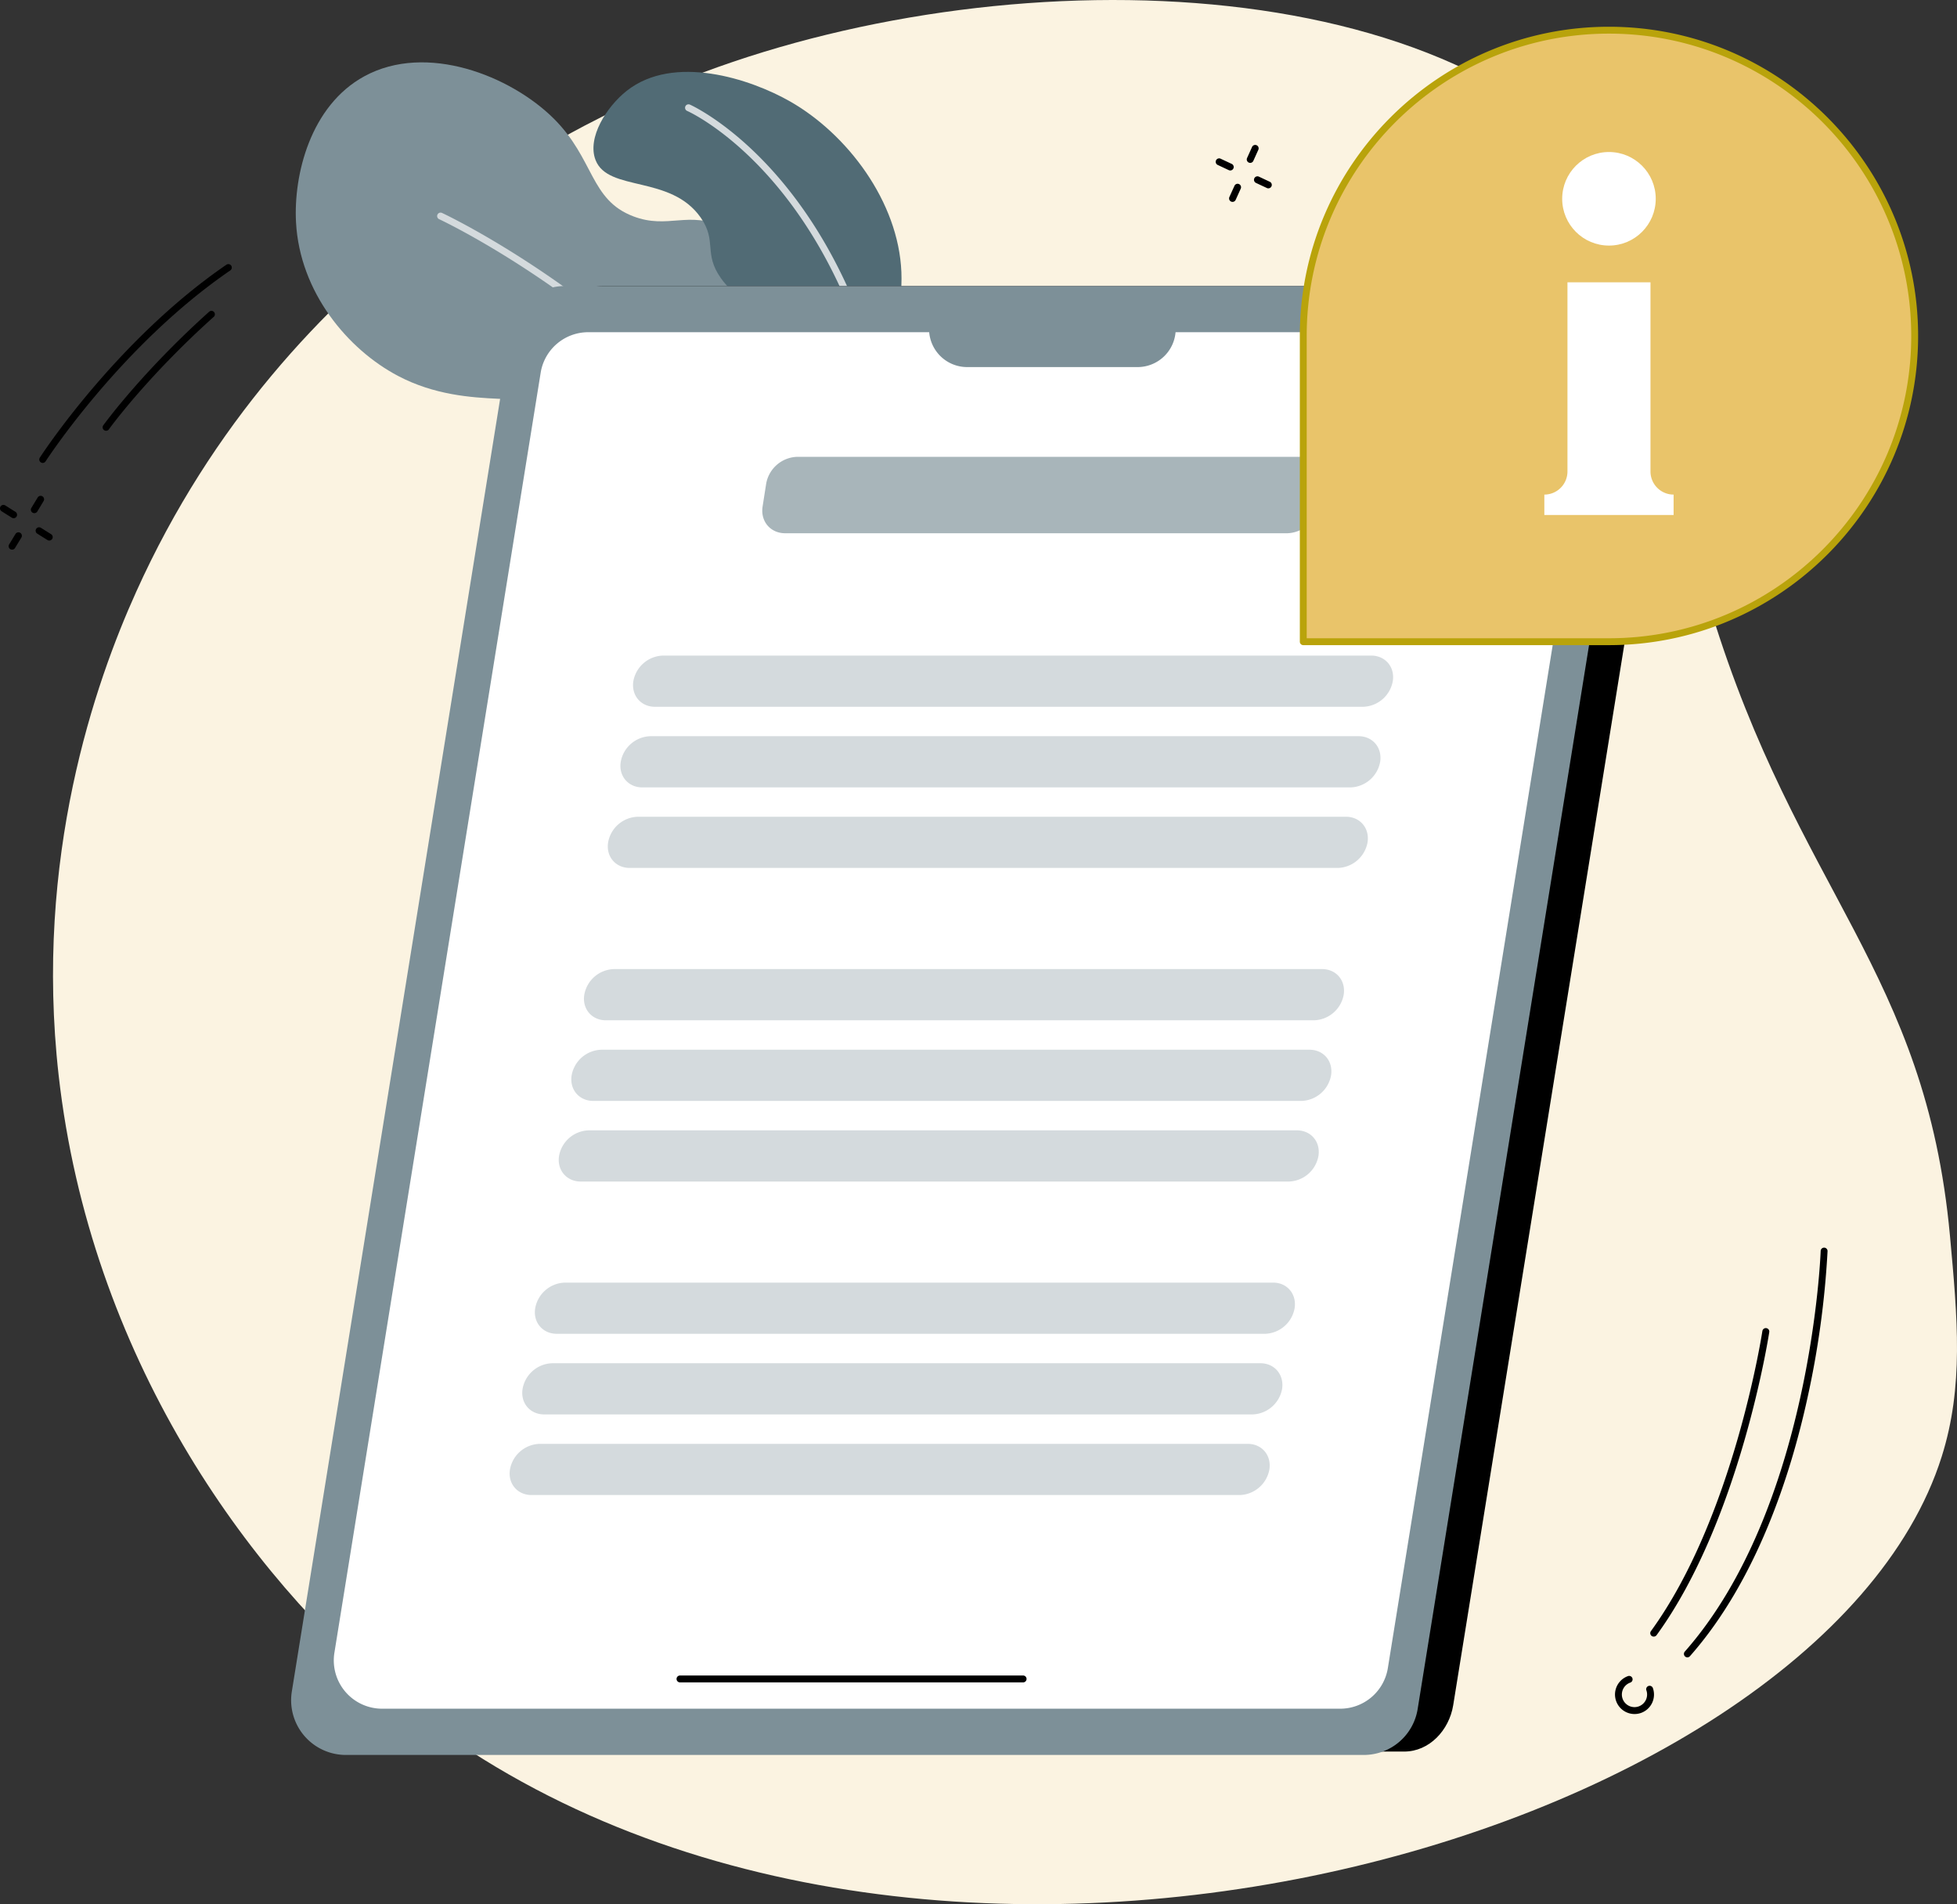 <svg xmlns="http://www.w3.org/2000/svg" viewBox="0 0 853.11 830"><rect x="0" y="0" width="853.11" height="830" fill="#333333" stroke="none"/><defs><style>.cls-1{fill:#fbf3e1;}.cls-2{fill:#7d9098;}.cls-3{fill:#d4dadd;}.cls-4{fill:#516b75;}.cls-5{fill:#fff;}.cls-6{fill:#a8b5ba;}.cls-7{fill:#e9c46a;}.cls-8{fill:#b9a30b;}</style></defs><g id="Layer_2" data-name="Layer 2"><g id="Illustration"><path class="cls-1" d="M59.43,257.82c-18,39.81-44.55,116-33.87,210.83,13.71,121.62,81.59,217.51,147.61,271.4,219.09,178.8,620.16,63.29,673.27-105.14,9.64-30.56,6.93-60,3.6-96.29C839.43,423.28,783.59,389,746,266.53c-34.18-111.44-.48-124-32.45-173.53C644.25-14.48,444.11-19.9,306.4,31.63,253.51,51.42,125.15,112.13,59.43,257.82Z"/><path class="cls-2" d="M390.46,343c3.69-9.56,27.72-73.33,16.12-110.74C405,227,402.46,219,395.15,212.51c-14.62-12.87-29.41-2.48-41-11.88-15.34-12.39,2.15-37.14-14.58-72.89-4-8.57-10.26-21.93-24-28.65-15.38-7.5-24.33,1-39.51-4.8-18.93-7.21-16.89-24.92-34.69-42.63C222.53,33,185.91,18.51,158.87,33.22c-23.58,12.83-30.94,43-29.83,63.66,1.64,30.52,22.58,55.47,44.52,67,31.52,16.56,63.45,4.5,67.66,16.49,3.93,11.17-23.58,22.09-22.16,43,1,14.6,15.74,28.87,30.81,32.56,20.89,5.12,33-12.38,45.49-5.71,13.07,7,5.78,29.48,15.13,49.87C318.19,316.91,338.31,334.72,390.46,343Z"/><path class="cls-3" d="M391.22,336.35a1.5,1.5,0,0,1-1.47-1.19c-17.92-84.69-70.86-145.32-112.1-181.26-44.76-39-85.81-58.18-86.21-58.36a1.5,1.5,0,1,1,1.25-2.73c.42.19,41.79,19.51,86.86,58.77,26.47,23.06,49,48.39,67.08,75.3,22.57,33.66,38.06,69.88,46.06,107.66a1.5,1.5,0,0,1-1.16,1.78A1.63,1.63,0,0,1,391.22,336.35Z"/><path class="cls-4" d="M395,310.12C426.52,238.35,422.38,207,411,191.8c-3.4-4.54-11.39-13-16.24-27.58-6.29-18.95-1.19-29.87-1.82-45.6-1.24-30.76-23.63-60.2-48.48-74.38-17.35-9.91-50.75-20.85-71.27-4.64-8.68,6.86-17.39,20.41-13.56,30.19,5.48,14,32.83,6.32,45.88,25.13,7.13,10.27,1.08,15.47,8.73,26.31,12.07,17.08,32.71,12.11,36.81,24.23,4,11.74-14.56,19.46-11.93,34.53,3,17.18,28.29,19.51,29.37,36.07.65,9.86-8.19,11.06-8.68,22.52-.6,13.93,12.15,19.76,24,40.48C390.42,290.67,393.18,301.67,395,310.12Z"/><path class="cls-3" d="M395.8,304.27h-.11a1.5,1.5,0,0,1-1.39-1.61c4.42-61.08-5.4-125.92-26.28-173.45C340.54,66.68,300,48.52,299.55,48.35a1.5,1.5,0,0,1,1.19-2.76c.42.18,42,18.73,70,82.42,21.07,48,31,113.32,26.53,174.87A1.49,1.49,0,0,1,395.8,304.27Z"/><path d="M612.13,763.46H168.48c-13.77,0-25-13.73-22.78-27.39l95.41-591.35c1.76-10.88,10.51-20,21.48-20H706.24c13.77,0,24.87,13.51,22.66,27.17L633.49,743.26C631.73,754.14,623.1,763.46,612.13,763.46Z"/><path class="cls-2" d="M594.42,763.44H150.77a22.35,22.35,0,0,1-22.07-25.93l95.5-592.59a22.36,22.36,0,0,1,22.07-18.78H689.92A22.36,22.36,0,0,1,712,152.07l-95.5,592.59A22.36,22.36,0,0,1,594.42,763.44Z"/><path class="cls-2" d="M594.42,764.94H150.77a23.86,23.86,0,0,1-23.55-27.67l95.5-592.59a23.77,23.77,0,0,1,23.55-20H689.92a23.85,23.85,0,0,1,23.55,27.67L618,744.9A23.77,23.77,0,0,1,594.42,764.94ZM246.27,127.64a20.78,20.78,0,0,0-20.59,17.52l-95.5,592.58a20.85,20.85,0,0,0,20.59,24.2H594.42A20.78,20.78,0,0,0,615,744.42l95.5-592.58a20.85,20.85,0,0,0-20.59-24.2Z"/><path class="cls-5" d="M584.22,744.78H166.56a21.06,21.06,0,0,1-20.78-24.42l89.91-557.88a21,21,0,0,1,20.78-17.68H674.13a21.06,21.06,0,0,1,20.78,24.42L605,727.1A21.05,21.05,0,0,1,584.22,744.78Z"/><path d="M446,733.31H296.43a1.5,1.5,0,0,1,0-3H446a1.5,1.5,0,0,1,0,3Z"/><path class="cls-2" d="M495.9,160H421.64A16.61,16.61,0,0,1,405,143.37H512.52A16.62,16.62,0,0,1,495.9,160Z"/><path class="cls-6" d="M342.28,232.43H561.16a14.18,14.18,0,0,0,13.51-11.68l1.55-9.95c1-6.45-3.4-11.68-9.84-11.68H347.5A14.18,14.18,0,0,0,334,210.8l-1.56,9.95C331.42,227.2,335.83,232.43,342.28,232.43Z"/><path class="cls-3" d="M285.51,308.07H594.25a13.54,13.54,0,0,0,12.9-11.16c1-6.16-3.25-11.16-9.41-11.16H289a13.55,13.55,0,0,0-12.91,11.16C275.14,303.07,279.35,308.07,285.51,308.07Z"/><path class="cls-3" d="M592.24,320.89H283.5a13.54,13.54,0,0,0-12.9,11.16c-1,6.16,3.25,11.16,9.41,11.16H588.74a13.55,13.55,0,0,0,12.91-11.16C602.61,325.89,598.4,320.89,592.24,320.89Z"/><path class="cls-3" d="M586.74,356H278a13.53,13.53,0,0,0-12.9,11.15c-1,6.17,3.24,11.16,9.41,11.16H583.24a13.55,13.55,0,0,0,12.91-11.16C597.11,361,592.9,356,586.74,356Z"/><path class="cls-3" d="M576.34,422.4H267.61a13.54,13.54,0,0,0-12.9,11.16h0c-1,6.16,3.24,11.16,9.41,11.16H572.85a13.56,13.56,0,0,0,12.91-11.16h0C586.72,427.4,582.51,422.4,576.34,422.4Z"/><path class="cls-3" d="M570.84,457.55H262.11A13.55,13.55,0,0,0,249.2,468.7h0c-1,6.17,3.25,11.16,9.41,11.16H567.35a13.53,13.53,0,0,0,12.9-11.16h0C581.22,462.54,577,457.55,570.84,457.55Z"/><path class="cls-3" d="M565.34,492.69H256.61a13.54,13.54,0,0,0-12.91,11.16h0C242.74,510,247,515,253.11,515H561.85a13.53,13.53,0,0,0,12.9-11.15h0C575.72,497.68,571.5,492.69,565.34,492.69Z"/><path class="cls-3" d="M555,559.06H246.21a13.53,13.53,0,0,0-12.9,11.15c-1,6.17,3.25,11.16,9.41,11.16H551.46a13.53,13.53,0,0,0,12.9-11.16C565.32,564.05,561.11,559.06,555,559.06Z"/><path class="cls-3" d="M549.45,594.2H240.71a13.53,13.53,0,0,0-12.9,11.16c-1,6.16,3.25,11.15,9.41,11.15H546a13.54,13.54,0,0,0,12.91-11.15C559.82,599.19,555.61,594.2,549.45,594.2Z"/><path class="cls-3" d="M543.94,629.34H235.21a13.54,13.54,0,0,0-12.9,11.16c-1,6.16,3.24,11.15,9.41,11.15H540.45a13.55,13.55,0,0,0,12.91-11.15C554.32,634.34,550.11,629.34,543.94,629.34Z"/><path class="cls-7" d="M701.39,13.16A133.27,133.27,0,0,0,568.13,146.43V279.7H699.31v0l2.08,0a133.27,133.27,0,0,0,0-266.54Z"/><path class="cls-8" d="M701.39,281.2l-1.58,0h-.24l-.26,0H568.13a1.5,1.5,0,0,1-1.5-1.5V146.43c0-74.31,60.45-134.77,134.76-134.77S836.16,72.12,836.16,146.43,775.71,281.2,701.39,281.2Zm-2.08-3h.55l1.53,0c72.66,0,131.77-59.11,131.77-131.77S774.05,14.66,701.39,14.66,569.63,73.77,569.63,146.43V278.2H699Z"/><path class="cls-5" d="M719.49,205.5V123.05H683.3V205.5a10.08,10.08,0,0,1-10.08,10.08h0v8.9h56.35v-8.9h0A10.08,10.08,0,0,1,719.49,205.5Z"/><circle class="cls-5" cx="701.39" cy="86.65" r="20.39"/><path d="M712.51,747.1a8.51,8.51,0,0,1-2.82-16.53,1.5,1.5,0,1,1,1,2.83,5.5,5.5,0,1,0,3.66,10.38,5.51,5.51,0,0,0,3.36-7,1.49,1.49,0,0,1,.92-1.91,1.51,1.51,0,0,1,1.91.92,8.5,8.5,0,0,1-5.2,10.84A8.39,8.39,0,0,1,712.51,747.1Z"/><path d="M14.94,223.67a1.46,1.46,0,0,1-.77-.22,1.49,1.49,0,0,1-.5-2.06l2.76-4.55A1.5,1.5,0,0,1,19,218.4L16.23,223A1.51,1.51,0,0,1,14.94,223.67Z"/><path d="M5.27,239.57a1.55,1.55,0,0,1-.78-.21,1.51,1.51,0,0,1-.5-2.07l2.76-4.54a1.5,1.5,0,0,1,2.57,1.56l-2.77,4.54A1.47,1.47,0,0,1,5.27,239.57Z"/><path d="M5.94,225.87a1.57,1.57,0,0,1-.8-.23L.7,222.85a1.5,1.5,0,0,1,1.6-2.54l4.44,2.79a1.5,1.5,0,0,1-.8,2.77Z"/><path d="M21.48,235.61a1.48,1.48,0,0,1-.8-.23l-4.44-2.78a1.5,1.5,0,0,1,1.6-2.54l4.44,2.78a1.5,1.5,0,0,1-.8,2.77Z"/><path d="M545,71a1.59,1.59,0,0,1-.62-.14,1.5,1.5,0,0,1-.74-2l2.19-4.85a1.5,1.5,0,0,1,2.73,1.24l-2.19,4.85A1.51,1.51,0,0,1,545,71Z"/><path d="M537.29,88a1.51,1.51,0,0,1-1.37-2.12l2.2-4.85a1.5,1.5,0,1,1,2.73,1.24l-2.19,4.84A1.5,1.5,0,0,1,537.29,88Z"/><path d="M536.3,74.3a1.64,1.64,0,0,1-.64-.14l-4.74-2.23a1.5,1.5,0,1,1,1.27-2.71l4.75,2.22a1.5,1.5,0,0,1-.64,2.86Z"/><path d="M552.9,82.1a1.42,1.42,0,0,1-.63-.15l-4.75-2.22A1.5,1.5,0,1,1,548.8,77l4.74,2.23a1.5,1.5,0,0,1-.64,2.86Z"/><path d="M18.62,201.78a1.42,1.42,0,0,1-.81-.24,1.49,1.49,0,0,1-.45-2.07c.32-.5,33.13-51.07,81.33-84.08a1.5,1.5,0,0,1,1.7,2.48C52.7,150.52,20.2,200.59,19.88,201.09A1.49,1.49,0,0,1,18.62,201.78Z"/><path d="M46.24,187.76a1.48,1.48,0,0,1-.87-.28,1.5,1.5,0,0,1-.35-2.09c.17-.23,16.63-23,46.09-49.46a1.5,1.5,0,1,1,2,2.23c-29.21,26.22-45.5,48.75-45.66,49A1.48,1.48,0,0,1,46.24,187.76Z"/><path d="M735.57,722.4a1.51,1.51,0,0,1-1.13-2.5c55.06-62.43,59.21-173.52,59.24-174.63a1.5,1.5,0,0,1,3,.09,393.76,393.76,0,0,1-8.82,64.23c-7.24,33-22,79.22-51.17,112.3A1.51,1.51,0,0,1,735.57,722.4Z"/><path d="M720.89,713.35a1.53,1.53,0,0,1-.88-.28,1.5,1.5,0,0,1-.33-2.1c36.08-49.56,48.47-130,48.59-130.79a1.5,1.5,0,0,1,3,.44c-.12.82-12.63,82-49.13,132.12A1.51,1.51,0,0,1,720.89,713.35Z"/></g></g></svg>